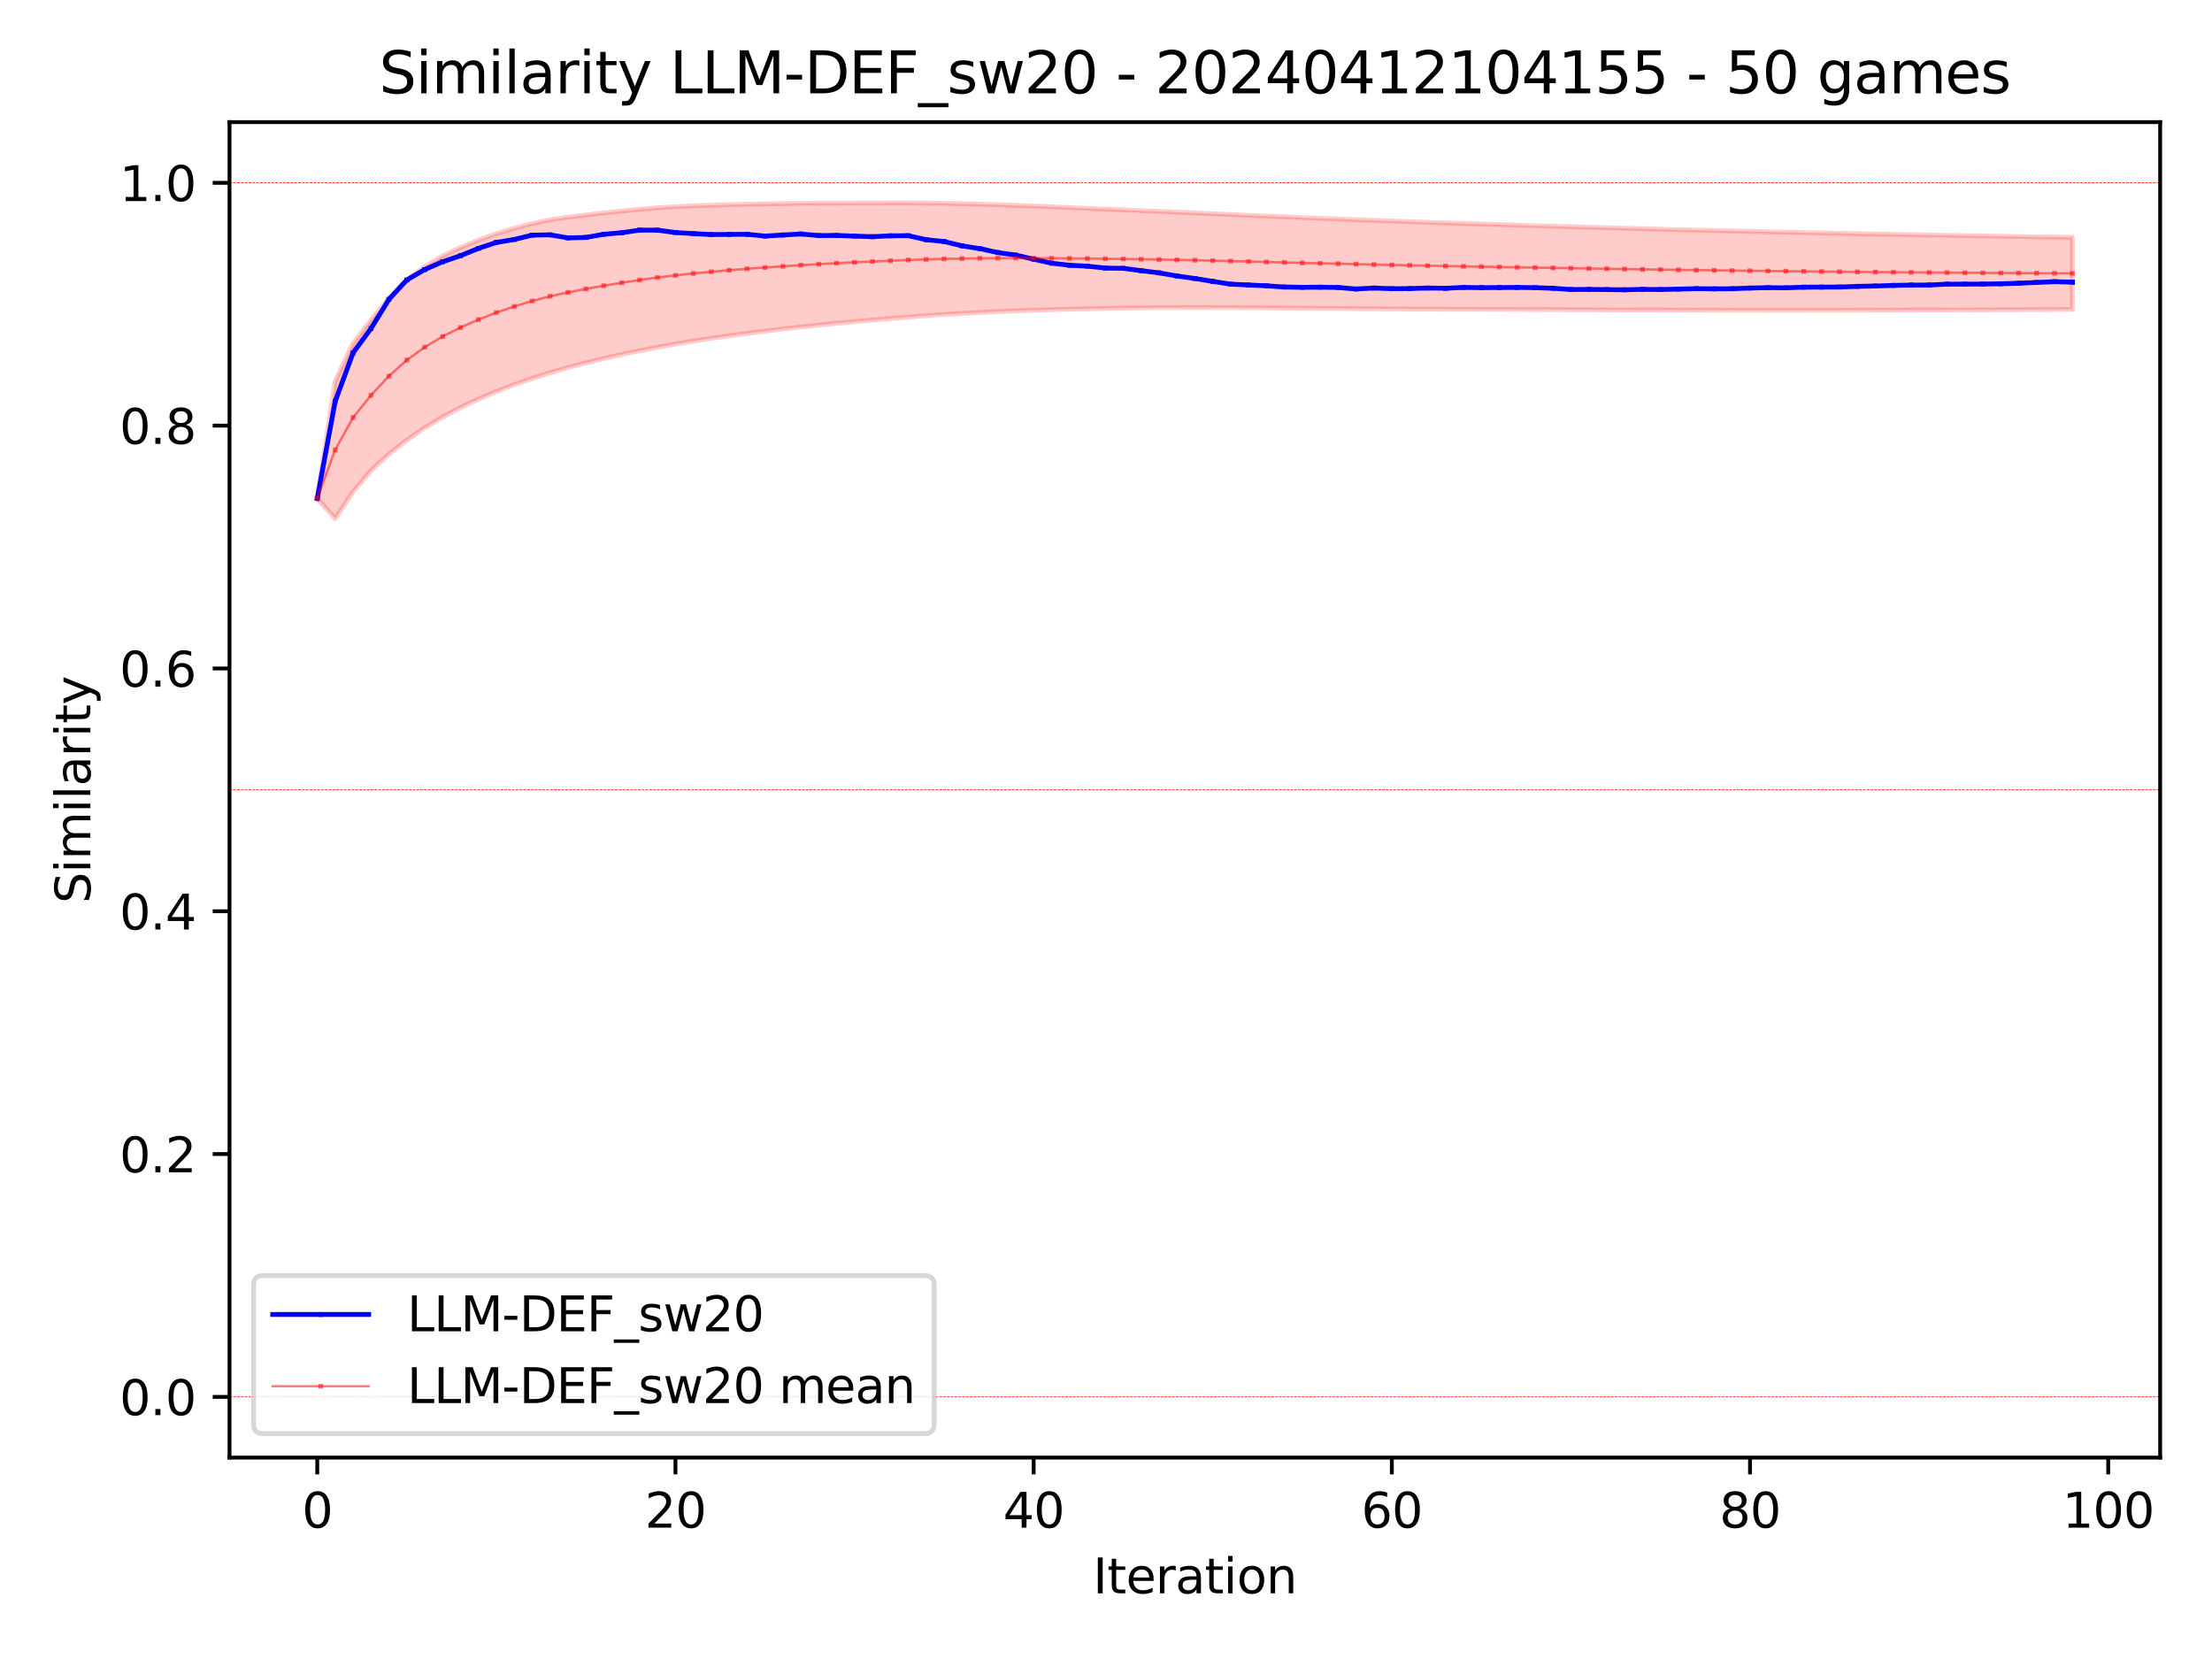 <?xml version="1.0" encoding="utf-8" standalone="no"?>
<!DOCTYPE svg PUBLIC "-//W3C//DTD SVG 1.1//EN"
  "http://www.w3.org/Graphics/SVG/1.1/DTD/svg11.dtd">
<svg xmlns:xlink="http://www.w3.org/1999/xlink" width="460.8pt" height="345.6pt" viewBox="0 0 460.8 345.6" xmlns="http://www.w3.org/2000/svg" version="1.1">
 <defs>
  <style type="text/css">*{stroke-linejoin: round; stroke-linecap: butt}</style>
 </defs>
 <g id="figure_1">
  <g id="patch_1">
   <path d="M 0 345.6 
L 460.8 345.6 
L 460.8 0 
L 0 0 
z
" style="fill: #ffffff"/>
  </g>
  <g id="axes_1">
   <g id="patch_2">
    <path d="M 47.81 303.64 
L 450 303.64 
L 450 25.44 
L 47.81 25.44 
z
" style="fill: #ffffff"/>
   </g>
   <g id="PolyCollection_1">
    <defs>
     <path id="m31d50b4501" d="M 66.091 -241.758 
L 66.091 -241.758 
L 69.822 -266.181 
L 73.553 -274.072 
L 77.284 -278.914 
L 81.015 -283.491 
L 84.746 -287.259 
L 88.477 -290.088 
L 92.208 -292.289 
L 95.938 -294.048 
L 99.669 -295.584 
L 103.4 -296.926 
L 107.131 -298.034 
L 110.862 -299.02 
L 114.593 -299.804 
L 118.324 -300.354 
L 122.055 -300.806 
L 125.786 -301.241 
L 129.517 -301.63 
L 133.247 -302.003 
L 136.978 -302.316 
L 140.709 -302.541 
L 144.44 -302.714 
L 148.171 -302.847 
L 151.902 -302.959 
L 155.633 -303.054 
L 159.364 -303.113 
L 163.095 -303.172 
L 166.825 -303.232 
L 170.556 -303.264 
L 174.287 -303.29 
L 178.018 -303.304 
L 181.749 -303.306 
L 185.48 -303.313 
L 189.211 -303.317 
L 192.942 -303.283 
L 196.673 -303.235 
L 200.403 -303.156 
L 204.134 -303.06 
L 207.865 -302.943 
L 211.596 -302.816 
L 215.327 -302.672 
L 219.058 -302.515 
L 222.789 -302.355 
L 226.52 -302.197 
L 230.251 -302.038 
L 233.981 -301.883 
L 237.712 -301.726 
L 241.443 -301.567 
L 245.174 -301.404 
L 248.905 -301.24 
L 252.636 -301.074 
L 256.367 -300.907 
L 260.098 -300.744 
L 263.829 -300.584 
L 267.559 -300.426 
L 271.29 -300.272 
L 275.021 -300.123 
L 278.752 -299.977 
L 282.483 -299.832 
L 286.214 -299.693 
L 289.945 -299.556 
L 293.676 -299.423 
L 297.407 -299.294 
L 301.137 -299.168 
L 304.868 -299.046 
L 308.599 -298.926 
L 312.33 -298.81 
L 316.061 -298.696 
L 319.792 -298.585 
L 323.523 -298.475 
L 327.254 -298.366 
L 330.985 -298.259 
L 334.715 -298.155 
L 338.446 -298.052 
L 342.177 -297.952 
L 345.908 -297.854 
L 349.639 -297.759 
L 353.37 -297.666 
L 357.101 -297.574 
L 360.832 -297.485 
L 364.563 -297.398 
L 368.293 -297.314 
L 372.024 -297.231 
L 375.755 -297.15 
L 379.486 -297.071 
L 383.217 -296.994 
L 386.948 -296.919 
L 390.679 -296.846 
L 394.41 -296.775 
L 398.141 -296.706 
L 401.872 -296.638 
L 405.602 -296.573 
L 409.333 -296.509 
L 413.064 -296.446 
L 416.795 -296.384 
L 420.526 -296.325 
L 424.257 -296.268 
L 427.988 -296.213 
L 431.719 -296.158 
L 431.719 -281.144 
L 431.719 -281.144 
L 427.988 -281.126 
L 424.257 -281.107 
L 420.526 -281.09 
L 416.795 -281.075 
L 413.064 -281.061 
L 409.333 -281.048 
L 405.602 -281.036 
L 401.872 -281.023 
L 398.141 -281.013 
L 394.41 -281.004 
L 390.679 -280.995 
L 386.948 -280.989 
L 383.217 -280.984 
L 379.486 -280.981 
L 375.755 -280.979 
L 372.024 -280.978 
L 368.293 -280.979 
L 364.563 -280.981 
L 360.832 -280.984 
L 357.101 -280.99 
L 353.37 -280.998 
L 349.639 -281.005 
L 345.908 -281.015 
L 342.177 -281.028 
L 338.446 -281.04 
L 334.715 -281.056 
L 330.985 -281.072 
L 327.254 -281.088 
L 323.523 -281.105 
L 319.792 -281.119 
L 316.061 -281.13 
L 312.33 -281.142 
L 308.599 -281.155 
L 304.868 -281.17 
L 301.137 -281.185 
L 297.407 -281.206 
L 293.676 -281.227 
L 289.945 -281.252 
L 286.214 -281.28 
L 282.483 -281.307 
L 278.752 -281.341 
L 275.021 -281.368 
L 271.29 -281.396 
L 267.559 -281.428 
L 263.829 -281.459 
L 260.098 -281.487 
L 256.367 -281.511 
L 252.636 -281.533 
L 248.905 -281.54 
L 245.174 -281.531 
L 241.443 -281.508 
L 237.712 -281.467 
L 233.981 -281.413 
L 230.251 -281.345 
L 226.52 -281.273 
L 222.789 -281.189 
L 219.058 -281.097 
L 215.327 -280.991 
L 211.596 -280.859 
L 207.865 -280.699 
L 204.134 -280.521 
L 200.403 -280.316 
L 196.673 -280.089 
L 192.942 -279.834 
L 189.211 -279.559 
L 185.48 -279.255 
L 181.749 -278.937 
L 178.018 -278.606 
L 174.287 -278.256 
L 170.556 -277.883 
L 166.825 -277.49 
L 163.095 -277.069 
L 159.364 -276.626 
L 155.633 -276.16 
L 151.902 -275.657 
L 148.171 -275.12 
L 144.44 -274.548 
L 140.709 -273.93 
L 136.978 -273.263 
L 133.247 -272.538 
L 129.517 -271.756 
L 125.786 -270.918 
L 122.055 -270.013 
L 118.324 -269.035 
L 114.593 -267.963 
L 110.862 -266.778 
L 107.131 -265.478 
L 103.4 -264.049 
L 99.669 -262.469 
L 95.938 -260.709 
L 92.208 -258.727 
L 88.477 -256.481 
L 84.746 -253.921 
L 81.015 -251.012 
L 77.284 -247.597 
L 73.553 -243.166 
L 69.822 -237.568 
L 66.091 -241.758 
z
" style="stroke: #ff0000; stroke-opacity: 0.2"/>
    </defs>
    <g clip-path="url(#p86823d85bb)">
     <use xlink:href="#m31d50b4501" x="0" y="345.6" style="fill: #ff0000; fill-opacity: 0.2; stroke: #ff0000; stroke-opacity: 0.2"/>
    </g>
   </g>
   <g id="matplotlib.axis_1">
    <g id="xtick_1">
     <g id="line2d_1">
      <defs>
       <path id="mbee75dab2c" d="M 0 0 
L 0 3.5 
" style="stroke: #000000; stroke-width: 0.8"/>
      </defs>
      <g>
       <use xlink:href="#mbee75dab2c" x="66.091" y="303.64" style="stroke: #000000; stroke-width: 0.8"/>
      </g>
     </g>
     <g id="text_1">
      <!-- 0 -->
      <g transform="translate(62.91 318.238) scale(0.1 -0.1)">
       <defs>
        <path id="DejaVuSans-30" d="M 2034 4250 
Q 1547 4250 1301 3770 
Q 1056 3291 1056 2328 
Q 1056 1369 1301 889 
Q 1547 409 2034 409 
Q 2525 409 2770 889 
Q 3016 1369 3016 2328 
Q 3016 3291 2770 3770 
Q 2525 4250 2034 4250 
z
M 2034 4750 
Q 2819 4750 3233 4129 
Q 3647 3509 3647 2328 
Q 3647 1150 3233 529 
Q 2819 -91 2034 -91 
Q 1250 -91 836 529 
Q 422 1150 422 2328 
Q 422 3509 836 4129 
Q 1250 4750 2034 4750 
z
" transform="scale(0.016)"/>
       </defs>
       <use xlink:href="#DejaVuSans-30"/>
      </g>
     </g>
    </g>
    <g id="xtick_2">
     <g id="line2d_2">
      <g>
       <use xlink:href="#mbee75dab2c" x="140.709" y="303.64" style="stroke: #000000; stroke-width: 0.8"/>
      </g>
     </g>
     <g id="text_2">
      <!-- 20 -->
      <g transform="translate(134.347 318.238) scale(0.1 -0.1)">
       <defs>
        <path id="DejaVuSans-32" d="M 1228 531 
L 3431 531 
L 3431 0 
L 469 0 
L 469 531 
Q 828 903 1448 1529 
Q 2069 2156 2228 2338 
Q 2531 2678 2651 2914 
Q 2772 3150 2772 3378 
Q 2772 3750 2511 3984 
Q 2250 4219 1831 4219 
Q 1534 4219 1204 4116 
Q 875 4013 500 3803 
L 500 4441 
Q 881 4594 1212 4672 
Q 1544 4750 1819 4750 
Q 2544 4750 2975 4387 
Q 3406 4025 3406 3419 
Q 3406 3131 3298 2873 
Q 3191 2616 2906 2266 
Q 2828 2175 2409 1742 
Q 1991 1309 1228 531 
z
" transform="scale(0.016)"/>
       </defs>
       <use xlink:href="#DejaVuSans-32"/>
       <use xlink:href="#DejaVuSans-30" x="63.623"/>
      </g>
     </g>
    </g>
    <g id="xtick_3">
     <g id="line2d_3">
      <g>
       <use xlink:href="#mbee75dab2c" x="215.327" y="303.64" style="stroke: #000000; stroke-width: 0.8"/>
      </g>
     </g>
     <g id="text_3">
      <!-- 40 -->
      <g transform="translate(208.964 318.238) scale(0.1 -0.1)">
       <defs>
        <path id="DejaVuSans-34" d="M 2419 4116 
L 825 1625 
L 2419 1625 
L 2419 4116 
z
M 2253 4666 
L 3047 4666 
L 3047 1625 
L 3713 1625 
L 3713 1100 
L 3047 1100 
L 3047 0 
L 2419 0 
L 2419 1100 
L 313 1100 
L 313 1709 
L 2253 4666 
z
" transform="scale(0.016)"/>
       </defs>
       <use xlink:href="#DejaVuSans-34"/>
       <use xlink:href="#DejaVuSans-30" x="63.623"/>
      </g>
     </g>
    </g>
    <g id="xtick_4">
     <g id="line2d_4">
      <g>
       <use xlink:href="#mbee75dab2c" x="289.945" y="303.64" style="stroke: #000000; stroke-width: 0.8"/>
      </g>
     </g>
     <g id="text_4">
      <!-- 60 -->
      <g transform="translate(283.582 318.238) scale(0.1 -0.1)">
       <defs>
        <path id="DejaVuSans-36" d="M 2113 2584 
Q 1688 2584 1439 2293 
Q 1191 2003 1191 1497 
Q 1191 994 1439 701 
Q 1688 409 2113 409 
Q 2538 409 2786 701 
Q 3034 994 3034 1497 
Q 3034 2003 2786 2293 
Q 2538 2584 2113 2584 
z
M 3366 4563 
L 3366 3988 
Q 3128 4100 2886 4159 
Q 2644 4219 2406 4219 
Q 1781 4219 1451 3797 
Q 1122 3375 1075 2522 
Q 1259 2794 1537 2939 
Q 1816 3084 2150 3084 
Q 2853 3084 3261 2657 
Q 3669 2231 3669 1497 
Q 3669 778 3244 343 
Q 2819 -91 2113 -91 
Q 1303 -91 875 529 
Q 447 1150 447 2328 
Q 447 3434 972 4092 
Q 1497 4750 2381 4750 
Q 2619 4750 2861 4703 
Q 3103 4656 3366 4563 
z
" transform="scale(0.016)"/>
       </defs>
       <use xlink:href="#DejaVuSans-36"/>
       <use xlink:href="#DejaVuSans-30" x="63.623"/>
      </g>
     </g>
    </g>
    <g id="xtick_5">
     <g id="line2d_5">
      <g>
       <use xlink:href="#mbee75dab2c" x="364.563" y="303.64" style="stroke: #000000; stroke-width: 0.8"/>
      </g>
     </g>
     <g id="text_5">
      <!-- 80 -->
      <g transform="translate(358.2 318.238) scale(0.1 -0.1)">
       <defs>
        <path id="DejaVuSans-38" d="M 2034 2216 
Q 1584 2216 1326 1975 
Q 1069 1734 1069 1313 
Q 1069 891 1326 650 
Q 1584 409 2034 409 
Q 2484 409 2743 651 
Q 3003 894 3003 1313 
Q 3003 1734 2745 1975 
Q 2488 2216 2034 2216 
z
M 1403 2484 
Q 997 2584 770 2862 
Q 544 3141 544 3541 
Q 544 4100 942 4425 
Q 1341 4750 2034 4750 
Q 2731 4750 3128 4425 
Q 3525 4100 3525 3541 
Q 3525 3141 3298 2862 
Q 3072 2584 2669 2484 
Q 3125 2378 3379 2068 
Q 3634 1759 3634 1313 
Q 3634 634 3220 271 
Q 2806 -91 2034 -91 
Q 1263 -91 848 271 
Q 434 634 434 1313 
Q 434 1759 690 2068 
Q 947 2378 1403 2484 
z
M 1172 3481 
Q 1172 3119 1398 2916 
Q 1625 2713 2034 2713 
Q 2441 2713 2670 2916 
Q 2900 3119 2900 3481 
Q 2900 3844 2670 4047 
Q 2441 4250 2034 4250 
Q 1625 4250 1398 4047 
Q 1172 3844 1172 3481 
z
" transform="scale(0.016)"/>
       </defs>
       <use xlink:href="#DejaVuSans-38"/>
       <use xlink:href="#DejaVuSans-30" x="63.623"/>
      </g>
     </g>
    </g>
    <g id="xtick_6">
     <g id="line2d_6">
      <g>
       <use xlink:href="#mbee75dab2c" x="439.18" y="303.64" style="stroke: #000000; stroke-width: 0.8"/>
      </g>
     </g>
     <g id="text_6">
      <!-- 100 -->
      <g transform="translate(429.637 318.238) scale(0.1 -0.1)">
       <defs>
        <path id="DejaVuSans-31" d="M 794 531 
L 1825 531 
L 1825 4091 
L 703 3866 
L 703 4441 
L 1819 4666 
L 2450 4666 
L 2450 531 
L 3481 531 
L 3481 0 
L 794 0 
L 794 531 
z
" transform="scale(0.016)"/>
       </defs>
       <use xlink:href="#DejaVuSans-31"/>
       <use xlink:href="#DejaVuSans-30" x="63.623"/>
       <use xlink:href="#DejaVuSans-30" x="127.246"/>
      </g>
     </g>
    </g>
    <g id="text_7">
     <!-- Iteration -->
     <g transform="translate(227.696 331.917) scale(0.1 -0.1)">
      <defs>
       <path id="DejaVuSans-49" d="M 628 4666 
L 1259 4666 
L 1259 0 
L 628 0 
L 628 4666 
z
" transform="scale(0.016)"/>
       <path id="DejaVuSans-74" d="M 1172 4494 
L 1172 3500 
L 2356 3500 
L 2356 3053 
L 1172 3053 
L 1172 1153 
Q 1172 725 1289 603 
Q 1406 481 1766 481 
L 2356 481 
L 2356 0 
L 1766 0 
Q 1100 0 847 248 
Q 594 497 594 1153 
L 594 3053 
L 172 3053 
L 172 3500 
L 594 3500 
L 594 4494 
L 1172 4494 
z
" transform="scale(0.016)"/>
       <path id="DejaVuSans-65" d="M 3597 1894 
L 3597 1613 
L 953 1613 
Q 991 1019 1311 708 
Q 1631 397 2203 397 
Q 2534 397 2845 478 
Q 3156 559 3463 722 
L 3463 178 
Q 3153 47 2828 -22 
Q 2503 -91 2169 -91 
Q 1331 -91 842 396 
Q 353 884 353 1716 
Q 353 2575 817 3079 
Q 1281 3584 2069 3584 
Q 2775 3584 3186 3129 
Q 3597 2675 3597 1894 
z
M 3022 2063 
Q 3016 2534 2758 2815 
Q 2500 3097 2075 3097 
Q 1594 3097 1305 2825 
Q 1016 2553 972 2059 
L 3022 2063 
z
" transform="scale(0.016)"/>
       <path id="DejaVuSans-72" d="M 2631 2963 
Q 2534 3019 2420 3045 
Q 2306 3072 2169 3072 
Q 1681 3072 1420 2755 
Q 1159 2438 1159 1844 
L 1159 0 
L 581 0 
L 581 3500 
L 1159 3500 
L 1159 2956 
Q 1341 3275 1631 3429 
Q 1922 3584 2338 3584 
Q 2397 3584 2469 3576 
Q 2541 3569 2628 3553 
L 2631 2963 
z
" transform="scale(0.016)"/>
       <path id="DejaVuSans-61" d="M 2194 1759 
Q 1497 1759 1228 1600 
Q 959 1441 959 1056 
Q 959 750 1161 570 
Q 1363 391 1709 391 
Q 2188 391 2477 730 
Q 2766 1069 2766 1631 
L 2766 1759 
L 2194 1759 
z
M 3341 1997 
L 3341 0 
L 2766 0 
L 2766 531 
Q 2569 213 2275 61 
Q 1981 -91 1556 -91 
Q 1019 -91 701 211 
Q 384 513 384 1019 
Q 384 1609 779 1909 
Q 1175 2209 1959 2209 
L 2766 2209 
L 2766 2266 
Q 2766 2663 2505 2880 
Q 2244 3097 1772 3097 
Q 1472 3097 1187 3025 
Q 903 2953 641 2809 
L 641 3341 
Q 956 3463 1253 3523 
Q 1550 3584 1831 3584 
Q 2591 3584 2966 3190 
Q 3341 2797 3341 1997 
z
" transform="scale(0.016)"/>
       <path id="DejaVuSans-69" d="M 603 3500 
L 1178 3500 
L 1178 0 
L 603 0 
L 603 3500 
z
M 603 4863 
L 1178 4863 
L 1178 4134 
L 603 4134 
L 603 4863 
z
" transform="scale(0.016)"/>
       <path id="DejaVuSans-6f" d="M 1959 3097 
Q 1497 3097 1228 2736 
Q 959 2375 959 1747 
Q 959 1119 1226 758 
Q 1494 397 1959 397 
Q 2419 397 2687 759 
Q 2956 1122 2956 1747 
Q 2956 2369 2687 2733 
Q 2419 3097 1959 3097 
z
M 1959 3584 
Q 2709 3584 3137 3096 
Q 3566 2609 3566 1747 
Q 3566 888 3137 398 
Q 2709 -91 1959 -91 
Q 1206 -91 779 398 
Q 353 888 353 1747 
Q 353 2609 779 3096 
Q 1206 3584 1959 3584 
z
" transform="scale(0.016)"/>
       <path id="DejaVuSans-6e" d="M 3513 2113 
L 3513 0 
L 2938 0 
L 2938 2094 
Q 2938 2591 2744 2837 
Q 2550 3084 2163 3084 
Q 1697 3084 1428 2787 
Q 1159 2491 1159 1978 
L 1159 0 
L 581 0 
L 581 3500 
L 1159 3500 
L 1159 2956 
Q 1366 3272 1645 3428 
Q 1925 3584 2291 3584 
Q 2894 3584 3203 3211 
Q 3513 2838 3513 2113 
z
" transform="scale(0.016)"/>
      </defs>
      <use xlink:href="#DejaVuSans-49"/>
      <use xlink:href="#DejaVuSans-74" x="29.492"/>
      <use xlink:href="#DejaVuSans-65" x="68.701"/>
      <use xlink:href="#DejaVuSans-72" x="130.225"/>
      <use xlink:href="#DejaVuSans-61" x="171.338"/>
      <use xlink:href="#DejaVuSans-74" x="232.617"/>
      <use xlink:href="#DejaVuSans-69" x="271.826"/>
      <use xlink:href="#DejaVuSans-6f" x="299.609"/>
      <use xlink:href="#DejaVuSans-6e" x="360.791"/>
     </g>
    </g>
   </g>
   <g id="matplotlib.axis_2">
    <g id="ytick_1">
     <g id="line2d_7">
      <defs>
       <path id="mae9b0cf5d7" d="M 0 0 
L -3.5 0 
" style="stroke: #000000; stroke-width: 0.8"/>
      </defs>
      <g>
       <use xlink:href="#mae9b0cf5d7" x="47.81" y="290.995" style="stroke: #000000; stroke-width: 0.8"/>
      </g>
     </g>
     <g id="text_8">
      <!-- 0.0 -->
      <g transform="translate(24.907 294.794) scale(0.1 -0.1)">
       <defs>
        <path id="DejaVuSans-2e" d="M 684 794 
L 1344 794 
L 1344 0 
L 684 0 
L 684 794 
z
" transform="scale(0.016)"/>
       </defs>
       <use xlink:href="#DejaVuSans-30"/>
       <use xlink:href="#DejaVuSans-2e" x="63.623"/>
       <use xlink:href="#DejaVuSans-30" x="95.41"/>
      </g>
     </g>
    </g>
    <g id="ytick_2">
     <g id="line2d_8">
      <g>
       <use xlink:href="#mae9b0cf5d7" x="47.81" y="240.413" style="stroke: #000000; stroke-width: 0.8"/>
      </g>
     </g>
     <g id="text_9">
      <!-- 0.2 -->
      <g transform="translate(24.907 244.212) scale(0.1 -0.1)">
       <use xlink:href="#DejaVuSans-30"/>
       <use xlink:href="#DejaVuSans-2e" x="63.623"/>
       <use xlink:href="#DejaVuSans-32" x="95.41"/>
      </g>
     </g>
    </g>
    <g id="ytick_3">
     <g id="line2d_9">
      <g>
       <use xlink:href="#mae9b0cf5d7" x="47.81" y="189.831" style="stroke: #000000; stroke-width: 0.8"/>
      </g>
     </g>
     <g id="text_10">
      <!-- 0.4 -->
      <g transform="translate(24.907 193.63) scale(0.1 -0.1)">
       <use xlink:href="#DejaVuSans-30"/>
       <use xlink:href="#DejaVuSans-2e" x="63.623"/>
       <use xlink:href="#DejaVuSans-34" x="95.41"/>
      </g>
     </g>
    </g>
    <g id="ytick_4">
     <g id="line2d_10">
      <g>
       <use xlink:href="#mae9b0cf5d7" x="47.81" y="139.249" style="stroke: #000000; stroke-width: 0.8"/>
      </g>
     </g>
     <g id="text_11">
      <!-- 0.6 -->
      <g transform="translate(24.907 143.048) scale(0.1 -0.1)">
       <use xlink:href="#DejaVuSans-30"/>
       <use xlink:href="#DejaVuSans-2e" x="63.623"/>
       <use xlink:href="#DejaVuSans-36" x="95.41"/>
      </g>
     </g>
    </g>
    <g id="ytick_5">
     <g id="line2d_11">
      <g>
       <use xlink:href="#mae9b0cf5d7" x="47.81" y="88.667" style="stroke: #000000; stroke-width: 0.8"/>
      </g>
     </g>
     <g id="text_12">
      <!-- 0.8 -->
      <g transform="translate(24.907 92.466) scale(0.1 -0.1)">
       <use xlink:href="#DejaVuSans-30"/>
       <use xlink:href="#DejaVuSans-2e" x="63.623"/>
       <use xlink:href="#DejaVuSans-38" x="95.41"/>
      </g>
     </g>
    </g>
    <g id="ytick_6">
     <g id="line2d_12">
      <g>
       <use xlink:href="#mae9b0cf5d7" x="47.81" y="38.085" style="stroke: #000000; stroke-width: 0.8"/>
      </g>
     </g>
     <g id="text_13">
      <!-- 1.0 -->
      <g transform="translate(24.907 41.885) scale(0.1 -0.1)">
       <use xlink:href="#DejaVuSans-31"/>
       <use xlink:href="#DejaVuSans-2e" x="63.623"/>
       <use xlink:href="#DejaVuSans-30" x="95.41"/>
      </g>
     </g>
    </g>
    <g id="text_14">
     <!-- Similarity -->
     <g transform="translate(18.827 188.18) rotate(-90) scale(0.1 -0.1)">
      <defs>
       <path id="DejaVuSans-53" d="M 3425 4513 
L 3425 3897 
Q 3066 4069 2747 4153 
Q 2428 4238 2131 4238 
Q 1616 4238 1336 4038 
Q 1056 3838 1056 3469 
Q 1056 3159 1242 3001 
Q 1428 2844 1947 2747 
L 2328 2669 
Q 3034 2534 3370 2195 
Q 3706 1856 3706 1288 
Q 3706 609 3251 259 
Q 2797 -91 1919 -91 
Q 1588 -91 1214 -16 
Q 841 59 441 206 
L 441 856 
Q 825 641 1194 531 
Q 1563 422 1919 422 
Q 2459 422 2753 634 
Q 3047 847 3047 1241 
Q 3047 1584 2836 1778 
Q 2625 1972 2144 2069 
L 1759 2144 
Q 1053 2284 737 2584 
Q 422 2884 422 3419 
Q 422 4038 858 4394 
Q 1294 4750 2059 4750 
Q 2388 4750 2728 4690 
Q 3069 4631 3425 4513 
z
" transform="scale(0.016)"/>
       <path id="DejaVuSans-6d" d="M 3328 2828 
Q 3544 3216 3844 3400 
Q 4144 3584 4550 3584 
Q 5097 3584 5394 3201 
Q 5691 2819 5691 2113 
L 5691 0 
L 5113 0 
L 5113 2094 
Q 5113 2597 4934 2840 
Q 4756 3084 4391 3084 
Q 3944 3084 3684 2787 
Q 3425 2491 3425 1978 
L 3425 0 
L 2847 0 
L 2847 2094 
Q 2847 2600 2669 2842 
Q 2491 3084 2119 3084 
Q 1678 3084 1418 2786 
Q 1159 2488 1159 1978 
L 1159 0 
L 581 0 
L 581 3500 
L 1159 3500 
L 1159 2956 
Q 1356 3278 1631 3431 
Q 1906 3584 2284 3584 
Q 2666 3584 2933 3390 
Q 3200 3197 3328 2828 
z
" transform="scale(0.016)"/>
       <path id="DejaVuSans-6c" d="M 603 4863 
L 1178 4863 
L 1178 0 
L 603 0 
L 603 4863 
z
" transform="scale(0.016)"/>
       <path id="DejaVuSans-79" d="M 2059 -325 
Q 1816 -950 1584 -1140 
Q 1353 -1331 966 -1331 
L 506 -1331 
L 506 -850 
L 844 -850 
Q 1081 -850 1212 -737 
Q 1344 -625 1503 -206 
L 1606 56 
L 191 3500 
L 800 3500 
L 1894 763 
L 2988 3500 
L 3597 3500 
L 2059 -325 
z
" transform="scale(0.016)"/>
      </defs>
      <use xlink:href="#DejaVuSans-53"/>
      <use xlink:href="#DejaVuSans-69" x="63.477"/>
      <use xlink:href="#DejaVuSans-6d" x="91.26"/>
      <use xlink:href="#DejaVuSans-69" x="188.672"/>
      <use xlink:href="#DejaVuSans-6c" x="216.455"/>
      <use xlink:href="#DejaVuSans-61" x="244.238"/>
      <use xlink:href="#DejaVuSans-72" x="305.518"/>
      <use xlink:href="#DejaVuSans-69" x="346.631"/>
      <use xlink:href="#DejaVuSans-74" x="374.414"/>
      <use xlink:href="#DejaVuSans-79" x="413.623"/>
     </g>
    </g>
   </g>
   <g id="line2d_13">
    <path d="M 66.091 103.842 
L 69.822 83.609 
L 73.553 73.493 
L 77.284 68.435 
L 81.015 62.365 
L 84.746 58.318 
L 88.477 56.15 
L 92.208 54.525 
L 95.938 53.26 
L 99.669 51.743 
L 103.4 50.501 
L 107.131 49.888 
L 110.862 48.98 
L 114.593 48.924 
L 118.324 49.551 
L 122.055 49.466 
L 125.786 48.797 
L 129.517 48.483 
L 133.247 47.936 
L 136.978 47.949 
L 140.709 48.443 
L 144.44 48.662 
L 148.171 48.862 
L 151.902 48.834 
L 155.633 48.809 
L 159.364 49.175 
L 163.095 48.951 
L 166.825 48.744 
L 170.556 49.074 
L 174.287 49.045 
L 178.018 49.181 
L 181.749 49.308 
L 185.48 49.121 
L 189.211 49.094 
L 192.942 49.936 
L 196.673 50.309 
L 200.403 51.209 
L 204.134 51.796 
L 207.865 52.612 
L 211.596 53.134 
L 215.327 54 
L 219.058 54.826 
L 222.789 55.26 
L 226.52 55.444 
L 230.251 55.845 
L 233.981 55.899 
L 237.712 56.381 
L 241.443 56.843 
L 245.174 57.492 
L 248.905 58.015 
L 252.636 58.616 
L 256.367 59.194 
L 260.098 59.368 
L 263.829 59.536 
L 267.559 59.79 
L 271.29 59.854 
L 275.021 59.827 
L 278.752 59.888 
L 282.483 60.204 
L 286.214 60.004 
L 289.945 60.142 
L 293.676 60.113 
L 297.407 60.004 
L 301.137 60.057 
L 304.868 59.875 
L 308.599 59.928 
L 312.33 59.904 
L 316.061 59.88 
L 319.792 59.931 
L 323.523 60.052 
L 327.254 60.313 
L 330.985 60.285 
L 334.715 60.328 
L 338.446 60.369 
L 342.177 60.274 
L 345.908 60.315 
L 349.639 60.223 
L 353.37 60.134 
L 357.101 60.175 
L 360.832 60.152 
L 364.563 60.004 
L 368.293 59.922 
L 372.024 59.964 
L 375.755 59.824 
L 379.486 59.806 
L 383.217 59.789 
L 386.948 59.655 
L 390.679 59.583 
L 394.41 59.455 
L 398.141 59.386 
L 401.872 59.374 
L 405.602 59.198 
L 409.333 59.188 
L 413.064 59.179 
L 416.795 59.117 
L 420.526 59.003 
L 424.257 58.84 
L 427.988 58.679 
L 431.719 58.778 
" clip-path="url(#p86823d85bb)" style="fill: none; stroke: #0000ff; stroke-linecap: square"/>
    <defs>
     <path id="ma8c7ad5353" d="M -0.5 0.5 
L 0.5 0.5 
L 0.5 -0.5 
L -0.5 -0.5 
z
"/>
    </defs>
    <g clip-path="url(#p86823d85bb)">
     <use xlink:href="#ma8c7ad5353" x="66.091" y="103.842" style="fill: #0000ff"/>
     <use xlink:href="#ma8c7ad5353" x="69.822" y="83.609" style="fill: #0000ff"/>
     <use xlink:href="#ma8c7ad5353" x="73.553" y="73.493" style="fill: #0000ff"/>
     <use xlink:href="#ma8c7ad5353" x="77.284" y="68.435" style="fill: #0000ff"/>
     <use xlink:href="#ma8c7ad5353" x="81.015" y="62.365" style="fill: #0000ff"/>
     <use xlink:href="#ma8c7ad5353" x="84.746" y="58.318" style="fill: #0000ff"/>
     <use xlink:href="#ma8c7ad5353" x="88.477" y="56.15" style="fill: #0000ff"/>
     <use xlink:href="#ma8c7ad5353" x="92.208" y="54.525" style="fill: #0000ff"/>
     <use xlink:href="#ma8c7ad5353" x="95.938" y="53.26" style="fill: #0000ff"/>
     <use xlink:href="#ma8c7ad5353" x="99.669" y="51.743" style="fill: #0000ff"/>
     <use xlink:href="#ma8c7ad5353" x="103.4" y="50.501" style="fill: #0000ff"/>
     <use xlink:href="#ma8c7ad5353" x="107.131" y="49.888" style="fill: #0000ff"/>
     <use xlink:href="#ma8c7ad5353" x="110.862" y="48.98" style="fill: #0000ff"/>
     <use xlink:href="#ma8c7ad5353" x="114.593" y="48.924" style="fill: #0000ff"/>
     <use xlink:href="#ma8c7ad5353" x="118.324" y="49.551" style="fill: #0000ff"/>
     <use xlink:href="#ma8c7ad5353" x="122.055" y="49.466" style="fill: #0000ff"/>
     <use xlink:href="#ma8c7ad5353" x="125.786" y="48.797" style="fill: #0000ff"/>
     <use xlink:href="#ma8c7ad5353" x="129.517" y="48.483" style="fill: #0000ff"/>
     <use xlink:href="#ma8c7ad5353" x="133.247" y="47.936" style="fill: #0000ff"/>
     <use xlink:href="#ma8c7ad5353" x="136.978" y="47.949" style="fill: #0000ff"/>
     <use xlink:href="#ma8c7ad5353" x="140.709" y="48.443" style="fill: #0000ff"/>
     <use xlink:href="#ma8c7ad5353" x="144.44" y="48.662" style="fill: #0000ff"/>
     <use xlink:href="#ma8c7ad5353" x="148.171" y="48.862" style="fill: #0000ff"/>
     <use xlink:href="#ma8c7ad5353" x="151.902" y="48.834" style="fill: #0000ff"/>
     <use xlink:href="#ma8c7ad5353" x="155.633" y="48.809" style="fill: #0000ff"/>
     <use xlink:href="#ma8c7ad5353" x="159.364" y="49.175" style="fill: #0000ff"/>
     <use xlink:href="#ma8c7ad5353" x="163.095" y="48.951" style="fill: #0000ff"/>
     <use xlink:href="#ma8c7ad5353" x="166.825" y="48.744" style="fill: #0000ff"/>
     <use xlink:href="#ma8c7ad5353" x="170.556" y="49.074" style="fill: #0000ff"/>
     <use xlink:href="#ma8c7ad5353" x="174.287" y="49.045" style="fill: #0000ff"/>
     <use xlink:href="#ma8c7ad5353" x="178.018" y="49.181" style="fill: #0000ff"/>
     <use xlink:href="#ma8c7ad5353" x="181.749" y="49.308" style="fill: #0000ff"/>
     <use xlink:href="#ma8c7ad5353" x="185.48" y="49.121" style="fill: #0000ff"/>
     <use xlink:href="#ma8c7ad5353" x="189.211" y="49.094" style="fill: #0000ff"/>
     <use xlink:href="#ma8c7ad5353" x="192.942" y="49.936" style="fill: #0000ff"/>
     <use xlink:href="#ma8c7ad5353" x="196.673" y="50.309" style="fill: #0000ff"/>
     <use xlink:href="#ma8c7ad5353" x="200.403" y="51.209" style="fill: #0000ff"/>
     <use xlink:href="#ma8c7ad5353" x="204.134" y="51.796" style="fill: #0000ff"/>
     <use xlink:href="#ma8c7ad5353" x="207.865" y="52.612" style="fill: #0000ff"/>
     <use xlink:href="#ma8c7ad5353" x="211.596" y="53.134" style="fill: #0000ff"/>
     <use xlink:href="#ma8c7ad5353" x="215.327" y="54" style="fill: #0000ff"/>
     <use xlink:href="#ma8c7ad5353" x="219.058" y="54.826" style="fill: #0000ff"/>
     <use xlink:href="#ma8c7ad5353" x="222.789" y="55.26" style="fill: #0000ff"/>
     <use xlink:href="#ma8c7ad5353" x="226.52" y="55.444" style="fill: #0000ff"/>
     <use xlink:href="#ma8c7ad5353" x="230.251" y="55.845" style="fill: #0000ff"/>
     <use xlink:href="#ma8c7ad5353" x="233.981" y="55.899" style="fill: #0000ff"/>
     <use xlink:href="#ma8c7ad5353" x="237.712" y="56.381" style="fill: #0000ff"/>
     <use xlink:href="#ma8c7ad5353" x="241.443" y="56.843" style="fill: #0000ff"/>
     <use xlink:href="#ma8c7ad5353" x="245.174" y="57.492" style="fill: #0000ff"/>
     <use xlink:href="#ma8c7ad5353" x="248.905" y="58.015" style="fill: #0000ff"/>
     <use xlink:href="#ma8c7ad5353" x="252.636" y="58.616" style="fill: #0000ff"/>
     <use xlink:href="#ma8c7ad5353" x="256.367" y="59.194" style="fill: #0000ff"/>
     <use xlink:href="#ma8c7ad5353" x="260.098" y="59.368" style="fill: #0000ff"/>
     <use xlink:href="#ma8c7ad5353" x="263.829" y="59.536" style="fill: #0000ff"/>
     <use xlink:href="#ma8c7ad5353" x="267.559" y="59.79" style="fill: #0000ff"/>
     <use xlink:href="#ma8c7ad5353" x="271.29" y="59.854" style="fill: #0000ff"/>
     <use xlink:href="#ma8c7ad5353" x="275.021" y="59.827" style="fill: #0000ff"/>
     <use xlink:href="#ma8c7ad5353" x="278.752" y="59.888" style="fill: #0000ff"/>
     <use xlink:href="#ma8c7ad5353" x="282.483" y="60.204" style="fill: #0000ff"/>
     <use xlink:href="#ma8c7ad5353" x="286.214" y="60.004" style="fill: #0000ff"/>
     <use xlink:href="#ma8c7ad5353" x="289.945" y="60.142" style="fill: #0000ff"/>
     <use xlink:href="#ma8c7ad5353" x="293.676" y="60.113" style="fill: #0000ff"/>
     <use xlink:href="#ma8c7ad5353" x="297.407" y="60.004" style="fill: #0000ff"/>
     <use xlink:href="#ma8c7ad5353" x="301.137" y="60.057" style="fill: #0000ff"/>
     <use xlink:href="#ma8c7ad5353" x="304.868" y="59.875" style="fill: #0000ff"/>
     <use xlink:href="#ma8c7ad5353" x="308.599" y="59.928" style="fill: #0000ff"/>
     <use xlink:href="#ma8c7ad5353" x="312.33" y="59.904" style="fill: #0000ff"/>
     <use xlink:href="#ma8c7ad5353" x="316.061" y="59.88" style="fill: #0000ff"/>
     <use xlink:href="#ma8c7ad5353" x="319.792" y="59.931" style="fill: #0000ff"/>
     <use xlink:href="#ma8c7ad5353" x="323.523" y="60.052" style="fill: #0000ff"/>
     <use xlink:href="#ma8c7ad5353" x="327.254" y="60.313" style="fill: #0000ff"/>
     <use xlink:href="#ma8c7ad5353" x="330.985" y="60.285" style="fill: #0000ff"/>
     <use xlink:href="#ma8c7ad5353" x="334.715" y="60.328" style="fill: #0000ff"/>
     <use xlink:href="#ma8c7ad5353" x="338.446" y="60.369" style="fill: #0000ff"/>
     <use xlink:href="#ma8c7ad5353" x="342.177" y="60.274" style="fill: #0000ff"/>
     <use xlink:href="#ma8c7ad5353" x="345.908" y="60.315" style="fill: #0000ff"/>
     <use xlink:href="#ma8c7ad5353" x="349.639" y="60.223" style="fill: #0000ff"/>
     <use xlink:href="#ma8c7ad5353" x="353.37" y="60.134" style="fill: #0000ff"/>
     <use xlink:href="#ma8c7ad5353" x="357.101" y="60.175" style="fill: #0000ff"/>
     <use xlink:href="#ma8c7ad5353" x="360.832" y="60.152" style="fill: #0000ff"/>
     <use xlink:href="#ma8c7ad5353" x="364.563" y="60.004" style="fill: #0000ff"/>
     <use xlink:href="#ma8c7ad5353" x="368.293" y="59.922" style="fill: #0000ff"/>
     <use xlink:href="#ma8c7ad5353" x="372.024" y="59.964" style="fill: #0000ff"/>
     <use xlink:href="#ma8c7ad5353" x="375.755" y="59.824" style="fill: #0000ff"/>
     <use xlink:href="#ma8c7ad5353" x="379.486" y="59.806" style="fill: #0000ff"/>
     <use xlink:href="#ma8c7ad5353" x="383.217" y="59.789" style="fill: #0000ff"/>
     <use xlink:href="#ma8c7ad5353" x="386.948" y="59.655" style="fill: #0000ff"/>
     <use xlink:href="#ma8c7ad5353" x="390.679" y="59.583" style="fill: #0000ff"/>
     <use xlink:href="#ma8c7ad5353" x="394.41" y="59.455" style="fill: #0000ff"/>
     <use xlink:href="#ma8c7ad5353" x="398.141" y="59.386" style="fill: #0000ff"/>
     <use xlink:href="#ma8c7ad5353" x="401.872" y="59.374" style="fill: #0000ff"/>
     <use xlink:href="#ma8c7ad5353" x="405.602" y="59.198" style="fill: #0000ff"/>
     <use xlink:href="#ma8c7ad5353" x="409.333" y="59.188" style="fill: #0000ff"/>
     <use xlink:href="#ma8c7ad5353" x="413.064" y="59.179" style="fill: #0000ff"/>
     <use xlink:href="#ma8c7ad5353" x="416.795" y="59.117" style="fill: #0000ff"/>
     <use xlink:href="#ma8c7ad5353" x="420.526" y="59.003" style="fill: #0000ff"/>
     <use xlink:href="#ma8c7ad5353" x="424.257" y="58.84" style="fill: #0000ff"/>
     <use xlink:href="#ma8c7ad5353" x="427.988" y="58.679" style="fill: #0000ff"/>
     <use xlink:href="#ma8c7ad5353" x="431.719" y="58.778" style="fill: #0000ff"/>
    </g>
   </g>
   <g id="line2d_14">
    <path d="M 66.091 103.842 
L 69.822 93.725 
L 73.553 86.981 
L 77.284 82.345 
L 81.015 78.349 
L 84.746 75.01 
L 88.477 72.316 
L 92.208 70.092 
L 95.938 68.222 
L 99.669 66.574 
L 103.4 65.113 
L 107.131 63.844 
L 110.862 62.701 
L 114.593 61.717 
L 118.324 60.906 
L 122.055 60.191 
L 125.786 59.52 
L 129.517 58.907 
L 133.247 58.33 
L 136.978 57.811 
L 140.709 57.365 
L 144.44 56.969 
L 148.171 56.616 
L 151.902 56.292 
L 155.633 55.993 
L 159.364 55.731 
L 163.095 55.48 
L 166.825 55.239 
L 170.556 55.026 
L 174.287 54.827 
L 178.018 54.645 
L 181.749 54.478 
L 185.48 54.316 
L 189.211 54.162 
L 192.942 54.041 
L 196.673 53.938 
L 200.403 53.864 
L 204.134 53.81 
L 207.865 53.779 
L 211.596 53.763 
L 215.327 53.769 
L 219.058 53.794 
L 222.789 53.828 
L 226.52 53.865 
L 230.251 53.909 
L 233.981 53.952 
L 237.712 54.004 
L 241.443 54.063 
L 245.174 54.133 
L 248.905 54.21 
L 252.636 54.297 
L 256.367 54.391 
L 260.098 54.485 
L 263.829 54.578 
L 267.559 54.673 
L 271.29 54.766 
L 275.021 54.854 
L 278.752 54.941 
L 282.483 55.03 
L 286.214 55.113 
L 289.945 55.196 
L 293.676 55.275 
L 297.407 55.35 
L 301.137 55.424 
L 304.868 55.492 
L 308.599 55.559 
L 312.33 55.624 
L 316.061 55.687 
L 319.792 55.748 
L 323.523 55.81 
L 327.254 55.873 
L 330.985 55.934 
L 334.715 55.995 
L 338.446 56.054 
L 342.177 56.11 
L 345.908 56.165 
L 349.639 56.218 
L 353.37 56.268 
L 357.101 56.318 
L 360.832 56.366 
L 364.563 56.411 
L 368.293 56.453 
L 372.024 56.496 
L 375.755 56.535 
L 379.486 56.574 
L 383.217 56.611 
L 386.948 56.646 
L 390.679 56.679 
L 394.41 56.711 
L 398.141 56.74 
L 401.872 56.769 
L 405.602 56.796 
L 409.333 56.821 
L 413.064 56.847 
L 416.795 56.87 
L 420.526 56.893 
L 424.257 56.913 
L 427.988 56.931 
L 431.719 56.949 
" clip-path="url(#p86823d85bb)" style="fill: none; stroke: #ff0000; stroke-opacity: 0.5; stroke-width: 0.5; stroke-linecap: square"/>
    <defs>
     <path id="mb29fcbefeb" d="M -0.5 0.5 
L 0.5 0.5 
L 0.5 -0.5 
L -0.5 -0.5 
z
"/>
    </defs>
    <g clip-path="url(#p86823d85bb)">
     <use xlink:href="#mb29fcbefeb" x="66.091" y="103.842" style="fill: #ff0000; fill-opacity: 0.5"/>
     <use xlink:href="#mb29fcbefeb" x="69.822" y="93.725" style="fill: #ff0000; fill-opacity: 0.5"/>
     <use xlink:href="#mb29fcbefeb" x="73.553" y="86.981" style="fill: #ff0000; fill-opacity: 0.5"/>
     <use xlink:href="#mb29fcbefeb" x="77.284" y="82.345" style="fill: #ff0000; fill-opacity: 0.5"/>
     <use xlink:href="#mb29fcbefeb" x="81.015" y="78.349" style="fill: #ff0000; fill-opacity: 0.5"/>
     <use xlink:href="#mb29fcbefeb" x="84.746" y="75.01" style="fill: #ff0000; fill-opacity: 0.5"/>
     <use xlink:href="#mb29fcbefeb" x="88.477" y="72.316" style="fill: #ff0000; fill-opacity: 0.5"/>
     <use xlink:href="#mb29fcbefeb" x="92.208" y="70.092" style="fill: #ff0000; fill-opacity: 0.5"/>
     <use xlink:href="#mb29fcbefeb" x="95.938" y="68.222" style="fill: #ff0000; fill-opacity: 0.5"/>
     <use xlink:href="#mb29fcbefeb" x="99.669" y="66.574" style="fill: #ff0000; fill-opacity: 0.5"/>
     <use xlink:href="#mb29fcbefeb" x="103.4" y="65.113" style="fill: #ff0000; fill-opacity: 0.5"/>
     <use xlink:href="#mb29fcbefeb" x="107.131" y="63.844" style="fill: #ff0000; fill-opacity: 0.5"/>
     <use xlink:href="#mb29fcbefeb" x="110.862" y="62.701" style="fill: #ff0000; fill-opacity: 0.5"/>
     <use xlink:href="#mb29fcbefeb" x="114.593" y="61.717" style="fill: #ff0000; fill-opacity: 0.5"/>
     <use xlink:href="#mb29fcbefeb" x="118.324" y="60.906" style="fill: #ff0000; fill-opacity: 0.5"/>
     <use xlink:href="#mb29fcbefeb" x="122.055" y="60.191" style="fill: #ff0000; fill-opacity: 0.5"/>
     <use xlink:href="#mb29fcbefeb" x="125.786" y="59.52" style="fill: #ff0000; fill-opacity: 0.5"/>
     <use xlink:href="#mb29fcbefeb" x="129.517" y="58.907" style="fill: #ff0000; fill-opacity: 0.5"/>
     <use xlink:href="#mb29fcbefeb" x="133.247" y="58.33" style="fill: #ff0000; fill-opacity: 0.5"/>
     <use xlink:href="#mb29fcbefeb" x="136.978" y="57.811" style="fill: #ff0000; fill-opacity: 0.5"/>
     <use xlink:href="#mb29fcbefeb" x="140.709" y="57.365" style="fill: #ff0000; fill-opacity: 0.5"/>
     <use xlink:href="#mb29fcbefeb" x="144.44" y="56.969" style="fill: #ff0000; fill-opacity: 0.5"/>
     <use xlink:href="#mb29fcbefeb" x="148.171" y="56.616" style="fill: #ff0000; fill-opacity: 0.5"/>
     <use xlink:href="#mb29fcbefeb" x="151.902" y="56.292" style="fill: #ff0000; fill-opacity: 0.5"/>
     <use xlink:href="#mb29fcbefeb" x="155.633" y="55.993" style="fill: #ff0000; fill-opacity: 0.5"/>
     <use xlink:href="#mb29fcbefeb" x="159.364" y="55.731" style="fill: #ff0000; fill-opacity: 0.5"/>
     <use xlink:href="#mb29fcbefeb" x="163.095" y="55.48" style="fill: #ff0000; fill-opacity: 0.5"/>
     <use xlink:href="#mb29fcbefeb" x="166.825" y="55.239" style="fill: #ff0000; fill-opacity: 0.5"/>
     <use xlink:href="#mb29fcbefeb" x="170.556" y="55.026" style="fill: #ff0000; fill-opacity: 0.5"/>
     <use xlink:href="#mb29fcbefeb" x="174.287" y="54.827" style="fill: #ff0000; fill-opacity: 0.5"/>
     <use xlink:href="#mb29fcbefeb" x="178.018" y="54.645" style="fill: #ff0000; fill-opacity: 0.5"/>
     <use xlink:href="#mb29fcbefeb" x="181.749" y="54.478" style="fill: #ff0000; fill-opacity: 0.5"/>
     <use xlink:href="#mb29fcbefeb" x="185.48" y="54.316" style="fill: #ff0000; fill-opacity: 0.5"/>
     <use xlink:href="#mb29fcbefeb" x="189.211" y="54.162" style="fill: #ff0000; fill-opacity: 0.5"/>
     <use xlink:href="#mb29fcbefeb" x="192.942" y="54.041" style="fill: #ff0000; fill-opacity: 0.5"/>
     <use xlink:href="#mb29fcbefeb" x="196.673" y="53.938" style="fill: #ff0000; fill-opacity: 0.5"/>
     <use xlink:href="#mb29fcbefeb" x="200.403" y="53.864" style="fill: #ff0000; fill-opacity: 0.5"/>
     <use xlink:href="#mb29fcbefeb" x="204.134" y="53.81" style="fill: #ff0000; fill-opacity: 0.5"/>
     <use xlink:href="#mb29fcbefeb" x="207.865" y="53.779" style="fill: #ff0000; fill-opacity: 0.5"/>
     <use xlink:href="#mb29fcbefeb" x="211.596" y="53.763" style="fill: #ff0000; fill-opacity: 0.5"/>
     <use xlink:href="#mb29fcbefeb" x="215.327" y="53.769" style="fill: #ff0000; fill-opacity: 0.5"/>
     <use xlink:href="#mb29fcbefeb" x="219.058" y="53.794" style="fill: #ff0000; fill-opacity: 0.5"/>
     <use xlink:href="#mb29fcbefeb" x="222.789" y="53.828" style="fill: #ff0000; fill-opacity: 0.5"/>
     <use xlink:href="#mb29fcbefeb" x="226.52" y="53.865" style="fill: #ff0000; fill-opacity: 0.5"/>
     <use xlink:href="#mb29fcbefeb" x="230.251" y="53.909" style="fill: #ff0000; fill-opacity: 0.5"/>
     <use xlink:href="#mb29fcbefeb" x="233.981" y="53.952" style="fill: #ff0000; fill-opacity: 0.5"/>
     <use xlink:href="#mb29fcbefeb" x="237.712" y="54.004" style="fill: #ff0000; fill-opacity: 0.5"/>
     <use xlink:href="#mb29fcbefeb" x="241.443" y="54.063" style="fill: #ff0000; fill-opacity: 0.5"/>
     <use xlink:href="#mb29fcbefeb" x="245.174" y="54.133" style="fill: #ff0000; fill-opacity: 0.5"/>
     <use xlink:href="#mb29fcbefeb" x="248.905" y="54.21" style="fill: #ff0000; fill-opacity: 0.5"/>
     <use xlink:href="#mb29fcbefeb" x="252.636" y="54.297" style="fill: #ff0000; fill-opacity: 0.5"/>
     <use xlink:href="#mb29fcbefeb" x="256.367" y="54.391" style="fill: #ff0000; fill-opacity: 0.5"/>
     <use xlink:href="#mb29fcbefeb" x="260.098" y="54.485" style="fill: #ff0000; fill-opacity: 0.5"/>
     <use xlink:href="#mb29fcbefeb" x="263.829" y="54.578" style="fill: #ff0000; fill-opacity: 0.5"/>
     <use xlink:href="#mb29fcbefeb" x="267.559" y="54.673" style="fill: #ff0000; fill-opacity: 0.5"/>
     <use xlink:href="#mb29fcbefeb" x="271.29" y="54.766" style="fill: #ff0000; fill-opacity: 0.5"/>
     <use xlink:href="#mb29fcbefeb" x="275.021" y="54.854" style="fill: #ff0000; fill-opacity: 0.5"/>
     <use xlink:href="#mb29fcbefeb" x="278.752" y="54.941" style="fill: #ff0000; fill-opacity: 0.5"/>
     <use xlink:href="#mb29fcbefeb" x="282.483" y="55.03" style="fill: #ff0000; fill-opacity: 0.5"/>
     <use xlink:href="#mb29fcbefeb" x="286.214" y="55.113" style="fill: #ff0000; fill-opacity: 0.5"/>
     <use xlink:href="#mb29fcbefeb" x="289.945" y="55.196" style="fill: #ff0000; fill-opacity: 0.5"/>
     <use xlink:href="#mb29fcbefeb" x="293.676" y="55.275" style="fill: #ff0000; fill-opacity: 0.5"/>
     <use xlink:href="#mb29fcbefeb" x="297.407" y="55.35" style="fill: #ff0000; fill-opacity: 0.5"/>
     <use xlink:href="#mb29fcbefeb" x="301.137" y="55.424" style="fill: #ff0000; fill-opacity: 0.5"/>
     <use xlink:href="#mb29fcbefeb" x="304.868" y="55.492" style="fill: #ff0000; fill-opacity: 0.5"/>
     <use xlink:href="#mb29fcbefeb" x="308.599" y="55.559" style="fill: #ff0000; fill-opacity: 0.5"/>
     <use xlink:href="#mb29fcbefeb" x="312.33" y="55.624" style="fill: #ff0000; fill-opacity: 0.5"/>
     <use xlink:href="#mb29fcbefeb" x="316.061" y="55.687" style="fill: #ff0000; fill-opacity: 0.5"/>
     <use xlink:href="#mb29fcbefeb" x="319.792" y="55.748" style="fill: #ff0000; fill-opacity: 0.5"/>
     <use xlink:href="#mb29fcbefeb" x="323.523" y="55.81" style="fill: #ff0000; fill-opacity: 0.5"/>
     <use xlink:href="#mb29fcbefeb" x="327.254" y="55.873" style="fill: #ff0000; fill-opacity: 0.5"/>
     <use xlink:href="#mb29fcbefeb" x="330.985" y="55.934" style="fill: #ff0000; fill-opacity: 0.5"/>
     <use xlink:href="#mb29fcbefeb" x="334.715" y="55.995" style="fill: #ff0000; fill-opacity: 0.5"/>
     <use xlink:href="#mb29fcbefeb" x="338.446" y="56.054" style="fill: #ff0000; fill-opacity: 0.5"/>
     <use xlink:href="#mb29fcbefeb" x="342.177" y="56.11" style="fill: #ff0000; fill-opacity: 0.5"/>
     <use xlink:href="#mb29fcbefeb" x="345.908" y="56.165" style="fill: #ff0000; fill-opacity: 0.5"/>
     <use xlink:href="#mb29fcbefeb" x="349.639" y="56.218" style="fill: #ff0000; fill-opacity: 0.5"/>
     <use xlink:href="#mb29fcbefeb" x="353.37" y="56.268" style="fill: #ff0000; fill-opacity: 0.5"/>
     <use xlink:href="#mb29fcbefeb" x="357.101" y="56.318" style="fill: #ff0000; fill-opacity: 0.5"/>
     <use xlink:href="#mb29fcbefeb" x="360.832" y="56.366" style="fill: #ff0000; fill-opacity: 0.5"/>
     <use xlink:href="#mb29fcbefeb" x="364.563" y="56.411" style="fill: #ff0000; fill-opacity: 0.5"/>
     <use xlink:href="#mb29fcbefeb" x="368.293" y="56.453" style="fill: #ff0000; fill-opacity: 0.5"/>
     <use xlink:href="#mb29fcbefeb" x="372.024" y="56.496" style="fill: #ff0000; fill-opacity: 0.5"/>
     <use xlink:href="#mb29fcbefeb" x="375.755" y="56.535" style="fill: #ff0000; fill-opacity: 0.5"/>
     <use xlink:href="#mb29fcbefeb" x="379.486" y="56.574" style="fill: #ff0000; fill-opacity: 0.5"/>
     <use xlink:href="#mb29fcbefeb" x="383.217" y="56.611" style="fill: #ff0000; fill-opacity: 0.5"/>
     <use xlink:href="#mb29fcbefeb" x="386.948" y="56.646" style="fill: #ff0000; fill-opacity: 0.5"/>
     <use xlink:href="#mb29fcbefeb" x="390.679" y="56.679" style="fill: #ff0000; fill-opacity: 0.5"/>
     <use xlink:href="#mb29fcbefeb" x="394.41" y="56.711" style="fill: #ff0000; fill-opacity: 0.5"/>
     <use xlink:href="#mb29fcbefeb" x="398.141" y="56.74" style="fill: #ff0000; fill-opacity: 0.5"/>
     <use xlink:href="#mb29fcbefeb" x="401.872" y="56.769" style="fill: #ff0000; fill-opacity: 0.5"/>
     <use xlink:href="#mb29fcbefeb" x="405.602" y="56.796" style="fill: #ff0000; fill-opacity: 0.5"/>
     <use xlink:href="#mb29fcbefeb" x="409.333" y="56.821" style="fill: #ff0000; fill-opacity: 0.5"/>
     <use xlink:href="#mb29fcbefeb" x="413.064" y="56.847" style="fill: #ff0000; fill-opacity: 0.5"/>
     <use xlink:href="#mb29fcbefeb" x="416.795" y="56.87" style="fill: #ff0000; fill-opacity: 0.5"/>
     <use xlink:href="#mb29fcbefeb" x="420.526" y="56.893" style="fill: #ff0000; fill-opacity: 0.5"/>
     <use xlink:href="#mb29fcbefeb" x="424.257" y="56.913" style="fill: #ff0000; fill-opacity: 0.5"/>
     <use xlink:href="#mb29fcbefeb" x="427.988" y="56.931" style="fill: #ff0000; fill-opacity: 0.5"/>
     <use xlink:href="#mb29fcbefeb" x="431.719" y="56.949" style="fill: #ff0000; fill-opacity: 0.5"/>
    </g>
   </g>
   <g id="line2d_15">
    <path d="M 47.81 290.995 
L 450 290.995 
" clip-path="url(#p86823d85bb)" style="fill: none; stroke-dasharray: 0.555,0.24; stroke-dashoffset: 0; stroke: #ff0000; stroke-width: 0.15"/>
   </g>
   <g id="line2d_16">
    <path d="M 47.81 164.54 
L 450 164.54 
" clip-path="url(#p86823d85bb)" style="fill: none; stroke-dasharray: 0.555,0.24; stroke-dashoffset: 0; stroke: #ff0000; stroke-width: 0.15"/>
   </g>
   <g id="line2d_17">
    <path d="M 47.81 38.085 
L 450 38.085 
" clip-path="url(#p86823d85bb)" style="fill: none; stroke-dasharray: 0.555,0.24; stroke-dashoffset: 0; stroke: #ff0000; stroke-width: 0.15"/>
   </g>
   <g id="patch_3">
    <path d="M 47.81 303.64 
L 47.81 25.44 
" style="fill: none; stroke: #000000; stroke-width: 0.8; stroke-linejoin: miter; stroke-linecap: square"/>
   </g>
   <g id="patch_4">
    <path d="M 450 303.64 
L 450 25.44 
" style="fill: none; stroke: #000000; stroke-width: 0.8; stroke-linejoin: miter; stroke-linecap: square"/>
   </g>
   <g id="patch_5">
    <path d="M 47.81 303.64 
L 450 303.64 
" style="fill: none; stroke: #000000; stroke-width: 0.8; stroke-linejoin: miter; stroke-linecap: square"/>
   </g>
   <g id="patch_6">
    <path d="M 47.81 25.44 
L 450 25.44 
" style="fill: none; stroke: #000000; stroke-width: 0.8; stroke-linejoin: miter; stroke-linecap: square"/>
   </g>
   <g id="text_15">
    <!-- Similarity LLM-DEF_sw20 - 20240412104155 - 50 games -->
    <g transform="translate(78.981 19.44) scale(0.12 -0.12)">
     <defs>
      <path id="DejaVuSans-20" transform="scale(0.016)"/>
      <path id="DejaVuSans-4c" d="M 628 4666 
L 1259 4666 
L 1259 531 
L 3531 531 
L 3531 0 
L 628 0 
L 628 4666 
z
" transform="scale(0.016)"/>
      <path id="DejaVuSans-4d" d="M 628 4666 
L 1569 4666 
L 2759 1491 
L 3956 4666 
L 4897 4666 
L 4897 0 
L 4281 0 
L 4281 4097 
L 3078 897 
L 2444 897 
L 1241 4097 
L 1241 0 
L 628 0 
L 628 4666 
z
" transform="scale(0.016)"/>
      <path id="DejaVuSans-2d" d="M 313 2009 
L 1997 2009 
L 1997 1497 
L 313 1497 
L 313 2009 
z
" transform="scale(0.016)"/>
      <path id="DejaVuSans-44" d="M 1259 4147 
L 1259 519 
L 2022 519 
Q 2988 519 3436 956 
Q 3884 1394 3884 2338 
Q 3884 3275 3436 3711 
Q 2988 4147 2022 4147 
L 1259 4147 
z
M 628 4666 
L 1925 4666 
Q 3281 4666 3915 4102 
Q 4550 3538 4550 2338 
Q 4550 1131 3912 565 
Q 3275 0 1925 0 
L 628 0 
L 628 4666 
z
" transform="scale(0.016)"/>
      <path id="DejaVuSans-45" d="M 628 4666 
L 3578 4666 
L 3578 4134 
L 1259 4134 
L 1259 2753 
L 3481 2753 
L 3481 2222 
L 1259 2222 
L 1259 531 
L 3634 531 
L 3634 0 
L 628 0 
L 628 4666 
z
" transform="scale(0.016)"/>
      <path id="DejaVuSans-46" d="M 628 4666 
L 3309 4666 
L 3309 4134 
L 1259 4134 
L 1259 2759 
L 3109 2759 
L 3109 2228 
L 1259 2228 
L 1259 0 
L 628 0 
L 628 4666 
z
" transform="scale(0.016)"/>
      <path id="DejaVuSans-5f" d="M 3263 -1063 
L 3263 -1509 
L -63 -1509 
L -63 -1063 
L 3263 -1063 
z
" transform="scale(0.016)"/>
      <path id="DejaVuSans-73" d="M 2834 3397 
L 2834 2853 
Q 2591 2978 2328 3040 
Q 2066 3103 1784 3103 
Q 1356 3103 1142 2972 
Q 928 2841 928 2578 
Q 928 2378 1081 2264 
Q 1234 2150 1697 2047 
L 1894 2003 
Q 2506 1872 2764 1633 
Q 3022 1394 3022 966 
Q 3022 478 2636 193 
Q 2250 -91 1575 -91 
Q 1294 -91 989 -36 
Q 684 19 347 128 
L 347 722 
Q 666 556 975 473 
Q 1284 391 1588 391 
Q 1994 391 2212 530 
Q 2431 669 2431 922 
Q 2431 1156 2273 1281 
Q 2116 1406 1581 1522 
L 1381 1569 
Q 847 1681 609 1914 
Q 372 2147 372 2553 
Q 372 3047 722 3315 
Q 1072 3584 1716 3584 
Q 2034 3584 2315 3537 
Q 2597 3491 2834 3397 
z
" transform="scale(0.016)"/>
      <path id="DejaVuSans-77" d="M 269 3500 
L 844 3500 
L 1563 769 
L 2278 3500 
L 2956 3500 
L 3675 769 
L 4391 3500 
L 4966 3500 
L 4050 0 
L 3372 0 
L 2619 2869 
L 1863 0 
L 1184 0 
L 269 3500 
z
" transform="scale(0.016)"/>
      <path id="DejaVuSans-35" d="M 691 4666 
L 3169 4666 
L 3169 4134 
L 1269 4134 
L 1269 2991 
Q 1406 3038 1543 3061 
Q 1681 3084 1819 3084 
Q 2600 3084 3056 2656 
Q 3513 2228 3513 1497 
Q 3513 744 3044 326 
Q 2575 -91 1722 -91 
Q 1428 -91 1123 -41 
Q 819 9 494 109 
L 494 744 
Q 775 591 1075 516 
Q 1375 441 1709 441 
Q 2250 441 2565 725 
Q 2881 1009 2881 1497 
Q 2881 1984 2565 2268 
Q 2250 2553 1709 2553 
Q 1456 2553 1204 2497 
Q 953 2441 691 2322 
L 691 4666 
z
" transform="scale(0.016)"/>
      <path id="DejaVuSans-67" d="M 2906 1791 
Q 2906 2416 2648 2759 
Q 2391 3103 1925 3103 
Q 1463 3103 1205 2759 
Q 947 2416 947 1791 
Q 947 1169 1205 825 
Q 1463 481 1925 481 
Q 2391 481 2648 825 
Q 2906 1169 2906 1791 
z
M 3481 434 
Q 3481 -459 3084 -895 
Q 2688 -1331 1869 -1331 
Q 1566 -1331 1297 -1286 
Q 1028 -1241 775 -1147 
L 775 -588 
Q 1028 -725 1275 -790 
Q 1522 -856 1778 -856 
Q 2344 -856 2625 -561 
Q 2906 -266 2906 331 
L 2906 616 
Q 2728 306 2450 153 
Q 2172 0 1784 0 
Q 1141 0 747 490 
Q 353 981 353 1791 
Q 353 2603 747 3093 
Q 1141 3584 1784 3584 
Q 2172 3584 2450 3431 
Q 2728 3278 2906 2969 
L 2906 3500 
L 3481 3500 
L 3481 434 
z
" transform="scale(0.016)"/>
     </defs>
     <use xlink:href="#DejaVuSans-53"/>
     <use xlink:href="#DejaVuSans-69" x="63.477"/>
     <use xlink:href="#DejaVuSans-6d" x="91.26"/>
     <use xlink:href="#DejaVuSans-69" x="188.672"/>
     <use xlink:href="#DejaVuSans-6c" x="216.455"/>
     <use xlink:href="#DejaVuSans-61" x="244.238"/>
     <use xlink:href="#DejaVuSans-72" x="305.518"/>
     <use xlink:href="#DejaVuSans-69" x="346.631"/>
     <use xlink:href="#DejaVuSans-74" x="374.414"/>
     <use xlink:href="#DejaVuSans-79" x="413.623"/>
     <use xlink:href="#DejaVuSans-20" x="472.803"/>
     <use xlink:href="#DejaVuSans-4c" x="504.59"/>
     <use xlink:href="#DejaVuSans-4c" x="560.303"/>
     <use xlink:href="#DejaVuSans-4d" x="616.016"/>
     <use xlink:href="#DejaVuSans-2d" x="702.295"/>
     <use xlink:href="#DejaVuSans-44" x="738.379"/>
     <use xlink:href="#DejaVuSans-45" x="815.381"/>
     <use xlink:href="#DejaVuSans-46" x="878.564"/>
     <use xlink:href="#DejaVuSans-5f" x="936.084"/>
     <use xlink:href="#DejaVuSans-73" x="986.084"/>
     <use xlink:href="#DejaVuSans-77" x="1038.184"/>
     <use xlink:href="#DejaVuSans-32" x="1119.971"/>
     <use xlink:href="#DejaVuSans-30" x="1183.594"/>
     <use xlink:href="#DejaVuSans-20" x="1247.217"/>
     <use xlink:href="#DejaVuSans-2d" x="1279.004"/>
     <use xlink:href="#DejaVuSans-20" x="1315.088"/>
     <use xlink:href="#DejaVuSans-32" x="1346.875"/>
     <use xlink:href="#DejaVuSans-30" x="1410.498"/>
     <use xlink:href="#DejaVuSans-32" x="1474.121"/>
     <use xlink:href="#DejaVuSans-34" x="1537.744"/>
     <use xlink:href="#DejaVuSans-30" x="1601.367"/>
     <use xlink:href="#DejaVuSans-34" x="1664.99"/>
     <use xlink:href="#DejaVuSans-31" x="1728.613"/>
     <use xlink:href="#DejaVuSans-32" x="1792.236"/>
     <use xlink:href="#DejaVuSans-31" x="1855.859"/>
     <use xlink:href="#DejaVuSans-30" x="1919.482"/>
     <use xlink:href="#DejaVuSans-34" x="1983.105"/>
     <use xlink:href="#DejaVuSans-31" x="2046.729"/>
     <use xlink:href="#DejaVuSans-35" x="2110.352"/>
     <use xlink:href="#DejaVuSans-35" x="2173.975"/>
     <use xlink:href="#DejaVuSans-20" x="2237.598"/>
     <use xlink:href="#DejaVuSans-2d" x="2269.385"/>
     <use xlink:href="#DejaVuSans-20" x="2305.469"/>
     <use xlink:href="#DejaVuSans-35" x="2337.256"/>
     <use xlink:href="#DejaVuSans-30" x="2400.879"/>
     <use xlink:href="#DejaVuSans-20" x="2464.502"/>
     <use xlink:href="#DejaVuSans-67" x="2496.289"/>
     <use xlink:href="#DejaVuSans-61" x="2559.766"/>
     <use xlink:href="#DejaVuSans-6d" x="2621.045"/>
     <use xlink:href="#DejaVuSans-65" x="2718.457"/>
     <use xlink:href="#DejaVuSans-73" x="2779.98"/>
    </g>
   </g>
   <g id="legend_1">
    <g id="patch_7">
     <path d="M 54.81 298.64 
L 192.61 298.64 
Q 194.61 298.64 194.61 296.64 
L 194.61 267.728 
Q 194.61 265.728 192.61 265.728 
L 54.81 265.728 
Q 52.81 265.728 52.81 267.728 
L 52.81 296.64 
Q 52.81 298.64 54.81 298.64 
z
" style="fill: #ffffff; opacity: 0.8; stroke: #cccccc; stroke-linejoin: miter"/>
    </g>
    <g id="line2d_18">
     <path d="M 56.81 273.826 
L 66.81 273.826 
L 76.81 273.826 
" style="fill: none; stroke: #0000ff; stroke-linecap: square"/>
     <g>
      <use xlink:href="#ma8c7ad5353" x="66.81" y="273.826" style="fill: #0000ff"/>
     </g>
    </g>
    <g id="text_16">
     <!-- LLM-DEF_sw20 -->
     <g transform="translate(84.81 277.326) scale(0.1 -0.1)">
      <use xlink:href="#DejaVuSans-4c"/>
      <use xlink:href="#DejaVuSans-4c" x="55.713"/>
      <use xlink:href="#DejaVuSans-4d" x="111.426"/>
      <use xlink:href="#DejaVuSans-2d" x="197.705"/>
      <use xlink:href="#DejaVuSans-44" x="233.789"/>
      <use xlink:href="#DejaVuSans-45" x="310.791"/>
      <use xlink:href="#DejaVuSans-46" x="373.975"/>
      <use xlink:href="#DejaVuSans-5f" x="431.494"/>
      <use xlink:href="#DejaVuSans-73" x="481.494"/>
      <use xlink:href="#DejaVuSans-77" x="533.594"/>
      <use xlink:href="#DejaVuSans-32" x="615.381"/>
      <use xlink:href="#DejaVuSans-30" x="679.004"/>
     </g>
    </g>
    <g id="line2d_19">
     <path d="M 56.81 288.782 
L 66.81 288.782 
L 76.81 288.782 
" style="fill: none; stroke: #ff0000; stroke-opacity: 0.5; stroke-width: 0.5; stroke-linecap: square"/>
     <g>
      <use xlink:href="#mb29fcbefeb" x="66.81" y="288.782" style="fill: #ff0000; fill-opacity: 0.5"/>
     </g>
    </g>
    <g id="text_17">
     <!-- LLM-DEF_sw20 mean -->
     <g transform="translate(84.81 292.282) scale(0.1 -0.1)">
      <use xlink:href="#DejaVuSans-4c"/>
      <use xlink:href="#DejaVuSans-4c" x="55.713"/>
      <use xlink:href="#DejaVuSans-4d" x="111.426"/>
      <use xlink:href="#DejaVuSans-2d" x="197.705"/>
      <use xlink:href="#DejaVuSans-44" x="233.789"/>
      <use xlink:href="#DejaVuSans-45" x="310.791"/>
      <use xlink:href="#DejaVuSans-46" x="373.975"/>
      <use xlink:href="#DejaVuSans-5f" x="431.494"/>
      <use xlink:href="#DejaVuSans-73" x="481.494"/>
      <use xlink:href="#DejaVuSans-77" x="533.594"/>
      <use xlink:href="#DejaVuSans-32" x="615.381"/>
      <use xlink:href="#DejaVuSans-30" x="679.004"/>
      <use xlink:href="#DejaVuSans-20" x="742.627"/>
      <use xlink:href="#DejaVuSans-6d" x="774.414"/>
      <use xlink:href="#DejaVuSans-65" x="871.826"/>
      <use xlink:href="#DejaVuSans-61" x="933.35"/>
      <use xlink:href="#DejaVuSans-6e" x="994.629"/>
     </g>
    </g>
   </g>
  </g>
 </g>
 <defs>
  <clipPath id="p86823d85bb">
   <rect x="47.81" y="25.44" width="402.19" height="278.2"/>
  </clipPath>
 </defs>
</svg>
